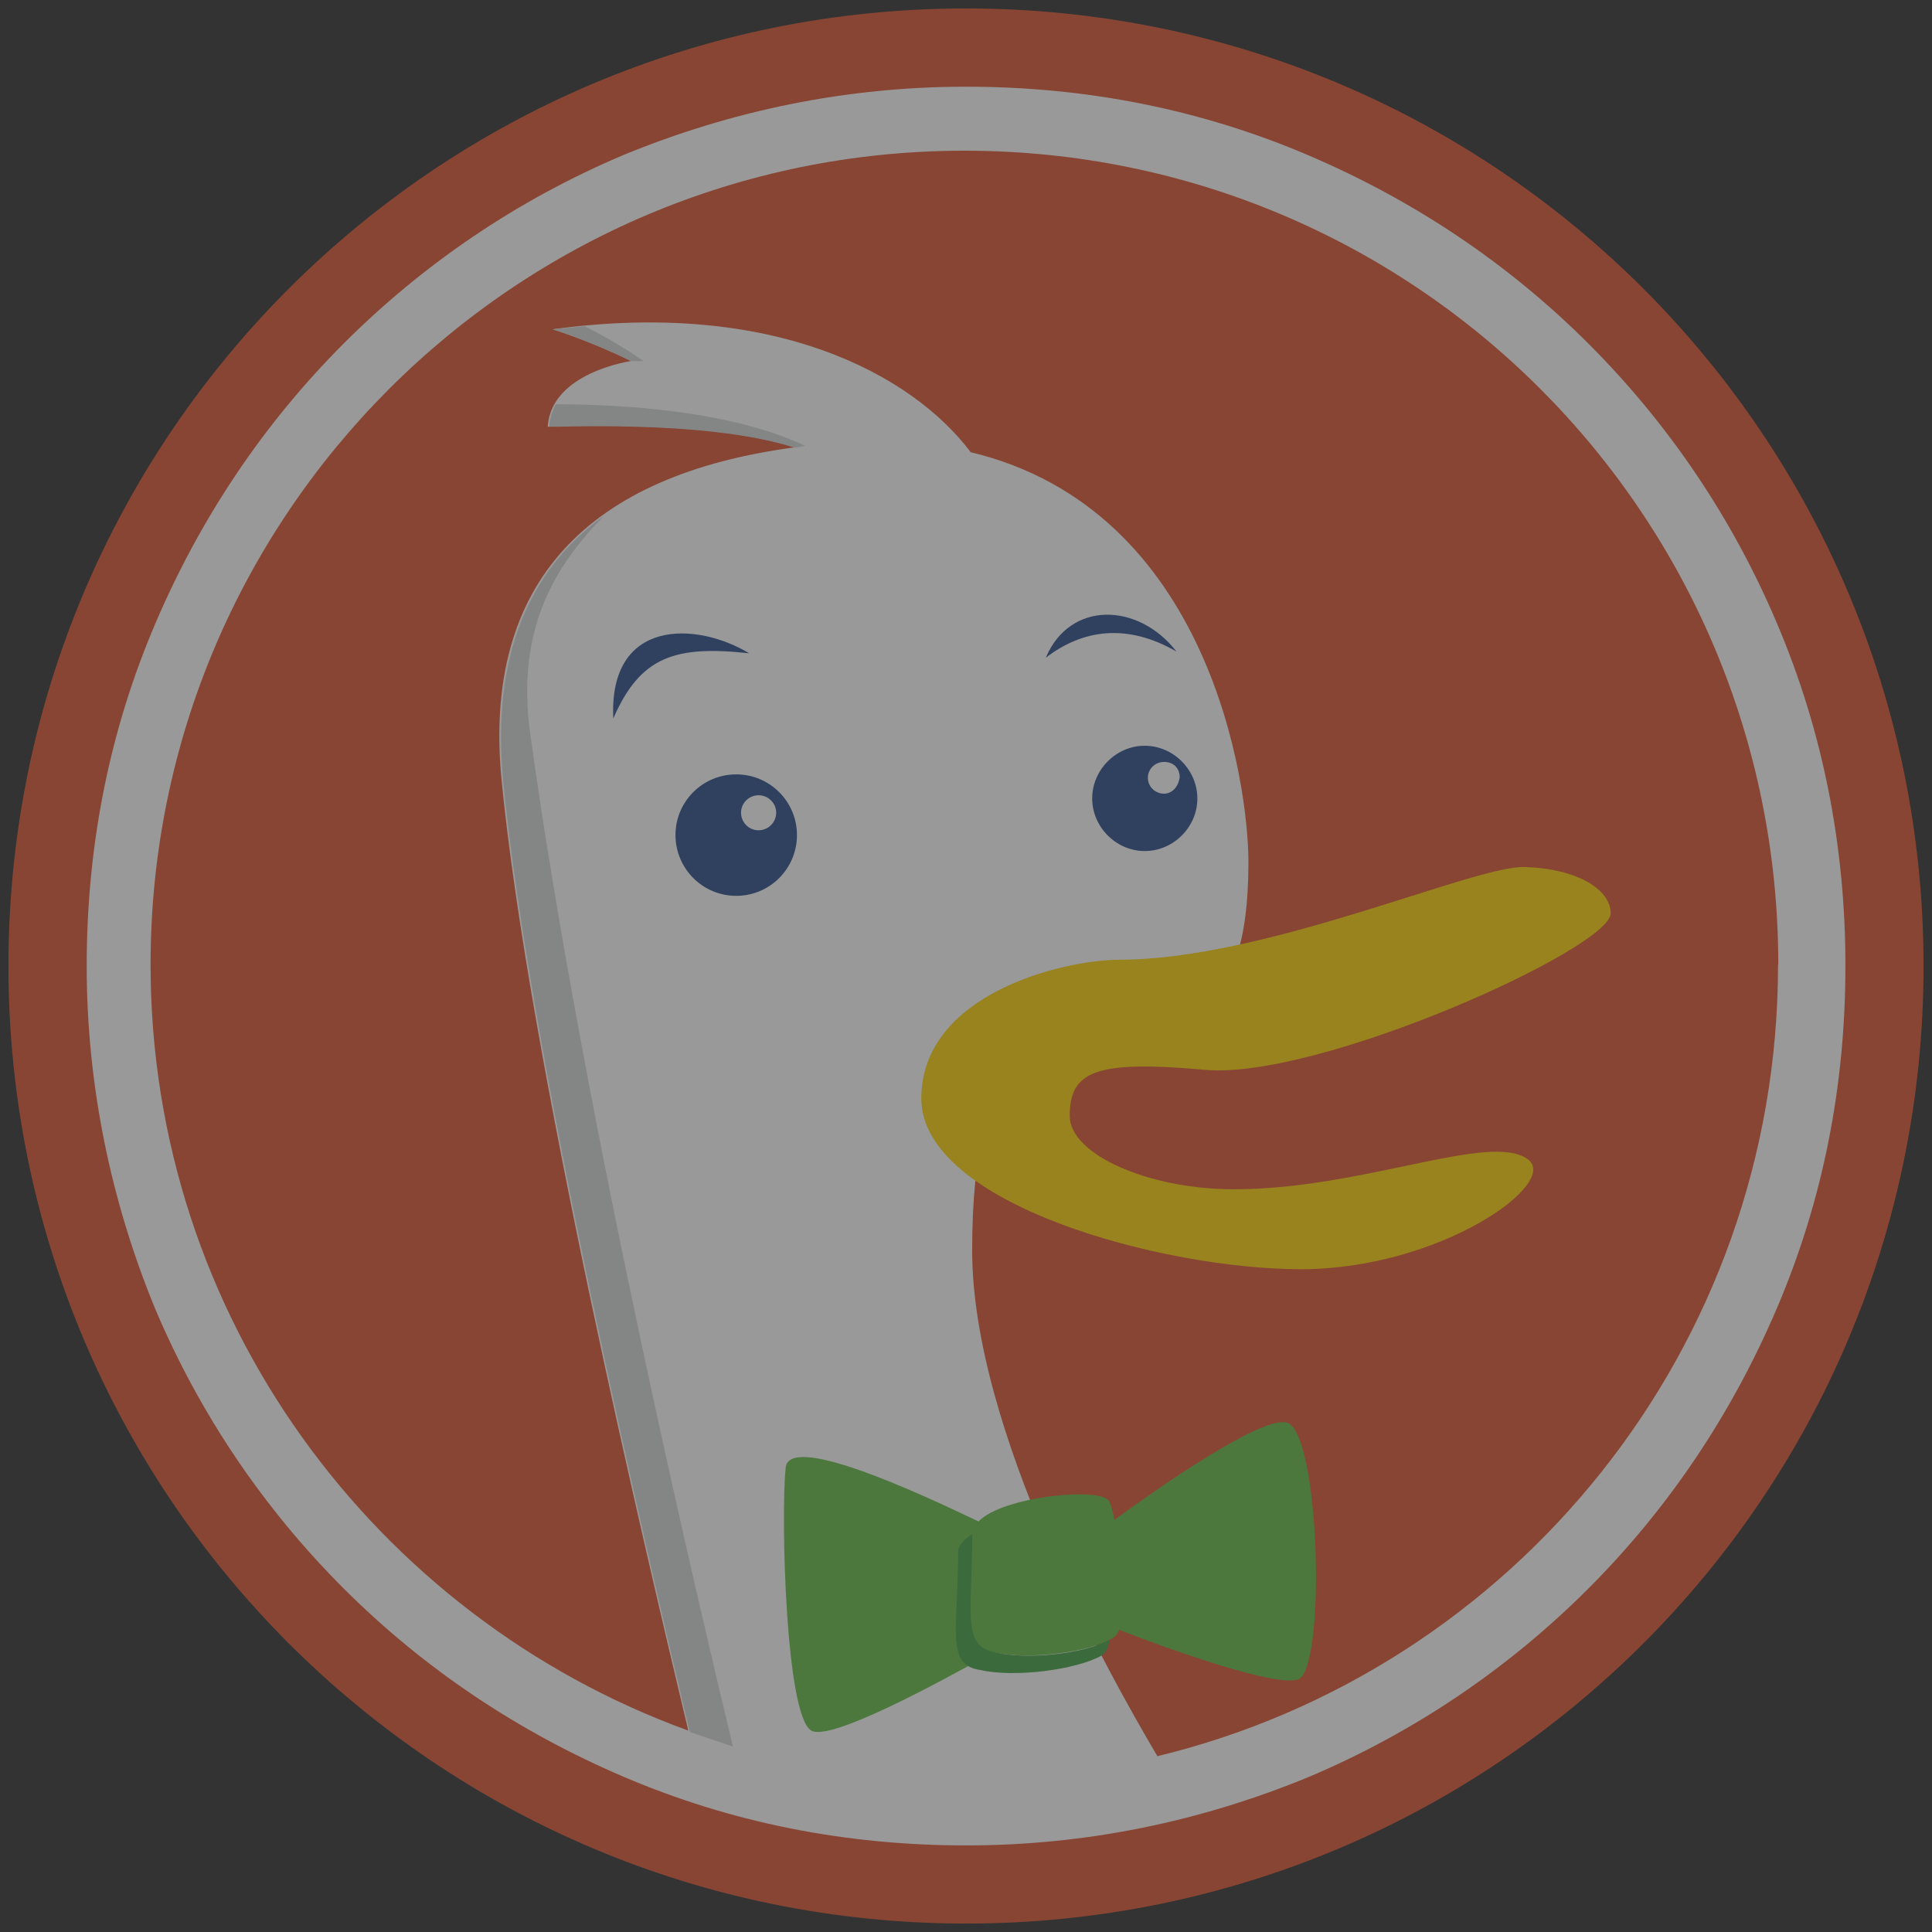 <svg width="16" height="16" xmlns="http://www.w3.org/2000/svg"><rect width="100%" height="100%" fill="#333333" stroke="none"/><defs><path id="a" d="M44.5 20H24v8.5h11.8C34.7 33.9 30.1 37 24 37c-7.2 0-13-5.8-13-13s5.8-13 13-13c3.1 0 5.9 1.1 8.1 2.9l6.4-6.4C34.6 4.1 29.6 2 24 2 11.8 2 2 11.8 2 24s9.8 22 22 22c11 0 21-8 21-22 0-1.3-.2-2.7-.5-4z"/></defs><g opacity=".5"><path d="M8 15.93C3.616 15.93.07 12.385.07 8 .07 3.616 3.616.07 8 .07c4.386 0 7.93 3.545 7.93 7.93 0 4.386-3.544 7.93-7.93 7.93z" fill="#de5833"/><path d="M15.283 8c0 .992-.186 1.943-.57 2.84-.368.86-.884 1.64-1.558 2.315-.66.66-1.44 1.19-2.314 1.56-.897.37-1.848.568-2.84.568-.992 0-1.943-.186-2.84-.57-.86-.368-1.64-.884-2.315-1.558-.66-.66-1.19-1.44-1.56-2.314C.916 9.944.718 8.98.718 8c0-.992.186-1.943.57-2.84.368-.86.884-1.64 1.558-2.315.66-.66 1.44-1.19 2.314-1.56C6.056.916 7.007.718 8 .718c.992 0 1.943.186 2.84.57.86.368 1.64.884 2.315 1.558.66.66 1.19 1.44 1.56 2.314.382.897.568 1.848.568 2.84zm-.556-.012c0-3.73-3.012-6.74-6.74-6.74s-6.74 3.024-6.74 6.74c0 2.92 1.862 5.404 4.453 6.344-.343-1.44-1.322-5.565-1.547-7.878-.157-1.64.728-2.524 2.433-2.75-.74-.237-2.05-.17-2.05-.17.027-.45.69-.544.69-.544-.345-.17-.65-.263-.65-.263 1.825-.25 2.975.37 3.463 1.018 1.982.474 2.3 2.75 2.3 3.396 0 2.723-2.288-.198-2.288 3.213 0 1.48 1.112 3.476 1.534 4.19 2.947-.714 5.14-3.37 5.14-6.555z" fill="#ffffff"/><path d="M7.63 9.098c0-.874 1.19-1.15 1.64-1.15 1.215 0 2.933-.78 3.356-.768.437.014.713.186.713.384 0 .29-2.433 1.388-3.37 1.295-.9-.08-1.11.013-1.11.383 0 .316.646.607 1.36.607 1.07 0 2.115-.476 2.432-.25.278.197-.727.912-1.877.912S7.63 9.97 7.63 9.098z" fill="#fed30a"/><path d="M9.744 5.397c-.317-.41-.885-.423-1.083.05.305-.235.674-.288 1.084-.05zm-3.54.013c-.438-.264-1.164-.29-1.125.54.224-.515.514-.606 1.123-.54zm3.712 1.203c0 .236-.198.435-.436.435-.237 0-.435-.2-.435-.435 0-.238.198-.437.435-.437.238 0 .436.2.436.437zM9.77 6.44c0-.08-.052-.13-.13-.13-.08 0-.134.065-.134.13 0 .08.066.133.133.133.065 0 .118-.053.13-.132zm-3.17.476c0 .278-.225.503-.503.503s-.503-.226-.503-.504c0-.277.225-.502.503-.502s.503.225.503.502zm-.172-.186c0-.08-.067-.144-.146-.144-.08 0-.145.065-.145.144 0 .08.064.146.145.146.08 0 .146-.065.146-.146z" fill="#2d4f8d"/><path d="M4.39 6.07c.45 3.264 1.47 7.52 1.68 8.394l-.357-.12c-.342-1.44-1.322-5.577-1.547-7.89-.09-1.006.2-1.72.834-2.182-.397.41-.728.927-.61 1.798zm.16-2.537c0-.066.027-.133.053-.185.29 0 1.375.013 2.063.344 0 0-.04.013-.093.013-.754-.238-2.036-.16-2.023-.172zm.65-.543h.025c-.344-.17-.648-.263-.648-.263.092-.013.172-.013.264-.026.107.054.28.145.49.29z" fill="#d5d7d8"/><path d="M10.748 13.908c-.183.066-1.07-.25-1.478-.41-.014.026-.027.053-.053.066-.186.12-.702.185-.98.12h-.013c-.448.25-1.348.74-1.505.648-.213-.12-.253-1.772-.213-2.17.013-.302 1.07.186 1.598.438.2-.212 1.046-.292 1.085-.16.013.027.027.08.04.146.33-.238 1.203-.858 1.426-.805.278.067.33 2.062.092 2.128z" fill="#67bd47"/><path d="M9.19 13.577c-.013.066-.026.106-.066.133-.212.12-.728.185-1.006.12-.29-.04-.183-.332-.183-.98 0-.052.053-.105.117-.145 0 .647-.09.925.185.978.265.066.755.013.953-.106z" fill="#43a347"/></g></svg>